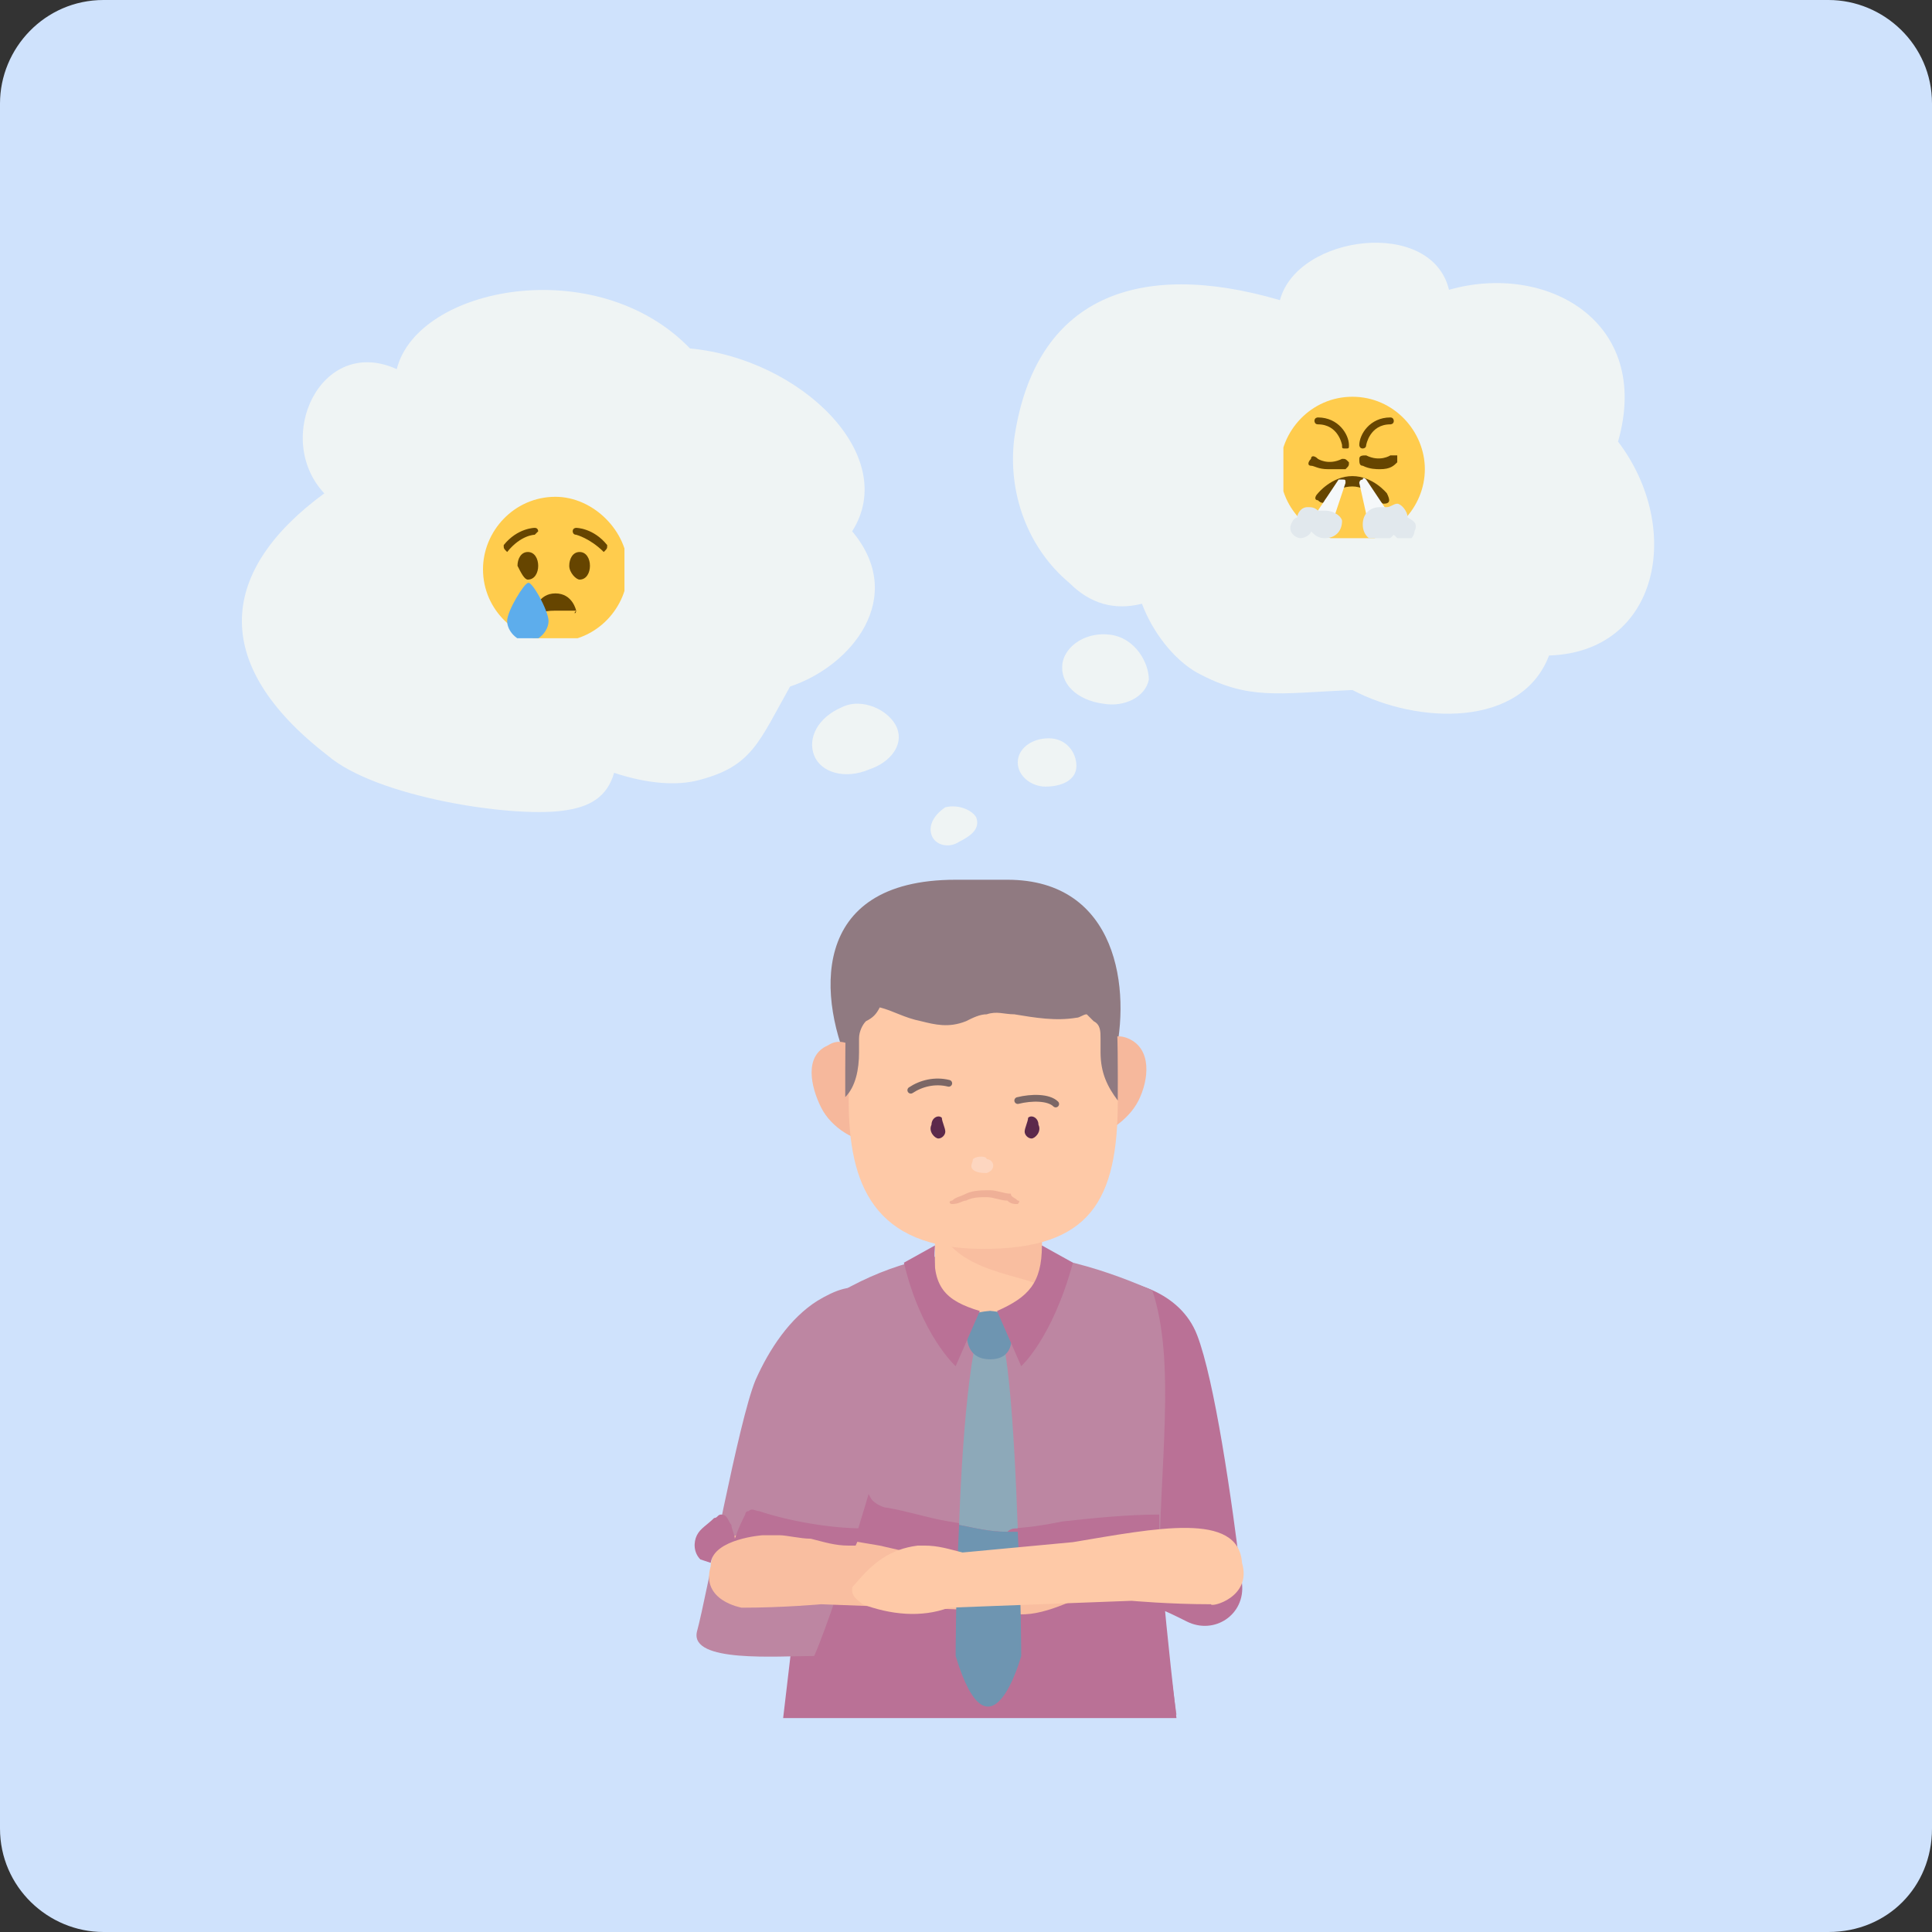 <?xml version="1.0" encoding="utf-8"?>
<!-- Generator: Adobe Illustrator 24.2.1, SVG Export Plug-In . SVG Version: 6.00 Build 0)  -->
<svg version="1.1" id="Layer_1" xmlns="http://www.w3.org/2000/svg" xmlns:xlink="http://www.w3.org/1999/xlink" x="0px" y="0px"
	 viewBox="0 0 56 56" style="enable-background:new 0 0 56 56;" xml:space="preserve">
<rect x="0" y="0" width="56" height="56" fill="#333333" stroke="none"/>
<style type="text/css">
	.st0{fill:#CFE2FC;}
	.st1{fill:#EFF4F4;}
	.st2{clip-path:url(#SVGID_2_);}
	.st3{fill:#FFCC4D;}
	.st4{fill:#664500;}
	.st5{fill:#5DADEC;}
	.st6{fill:#BA7196;}
	.st7{fill:#BD86A2;}
	.st8{fill:#FEC9A7;}
	.st9{fill:#F9BEA0;}
	.st10{fill:#907A81;}
	.st11{fill:#F6B89C;}
	.st12{fill:#5C294B;}
	.st13{fill:#EFB097;}
	.st14{fill:none;stroke:#7B6766;stroke-width:0.196;stroke-linecap:round;stroke-miterlimit:10;}
	.st15{fill:#FDD6C0;}
	.st16{fill:#8DA9B9;}
	.st17{fill:#6E95B1;}
	.st18{clip-path:url(#SVGID_4_);}
	.st19{fill:#F5F8FA;}
	.st20{fill:#E1E8ED;}
</style>
<path class="st0" d="M53,56H3c-1.6,0-3-1.3-3-3V3c0-1.6,1.3-3,3-3H53c1.6,0,3,1.3,3,3V53C56,54.7,54.7,56,53,56z"/>
<path class="st1" d="M9.4,14.3c-1.5-1.6-0.1-4.6,2.1-3.6c0.6-2.4,5.8-3.4,8.5-0.6c3.2,0.3,6.1,3.1,4.7,5.3c1.6,1.9,0,3.9-1.8,4.5
	c-0.9,1.6-1.1,2.3-2.6,2.7c-0.7,0.2-1.6,0.1-2.5-0.2c-0.2,0.7-0.7,1-1.5,1.1c0,0,0,0,0,0c-1.5,0.2-5.4-0.4-6.8-1.6
	C6,19.2,6.4,16.5,9.4,14.3z"/>
<g>
	<defs>
		<rect id="SVGID_1_" x="14" y="14.4" width="4.1" height="4.1"/>
	</defs>
	<clipPath id="SVGID_2_">
		<use xlink:href="#SVGID_1_"  style="overflow:visible;"/>
	</clipPath>
	<g class="st2">
		<path class="st3" d="M18.2,16.5c0,1.1-0.9,2.1-2.1,2.1c-1.1,0-2.1-0.9-2.1-2.1c0-1.1,0.9-2.1,2.1-2.1
			C17.2,14.4,18.2,15.4,18.2,16.5z"/>
		<path class="st4" d="M15.3,16.8c0.2,0,0.3-0.2,0.3-0.4c0-0.2-0.1-0.4-0.3-0.4c-0.2,0-0.3,0.2-0.3,0.4
			C15.1,16.6,15.2,16.8,15.3,16.8z"/>
		<path class="st4" d="M16.8,16.8c0.2,0,0.3-0.2,0.3-0.4c0-0.2-0.1-0.4-0.3-0.4s-0.3,0.2-0.3,0.4C16.5,16.6,16.7,16.8,16.8,16.8z"/>
		<path class="st4" d="M14.7,16C14.7,16,14.7,16,14.7,16c-0.1-0.1-0.1-0.1-0.1-0.2c0.4-0.5,0.9-0.5,0.9-0.5c0.1,0,0.1,0.1,0.1,0.1
			s-0.1,0.1-0.1,0.1C15.5,15.5,15.1,15.5,14.7,16C14.8,16,14.7,16,14.7,16z M17.5,16C17.4,16,17.4,16,17.5,16
			c-0.4-0.4-0.8-0.5-0.8-0.5c-0.1,0-0.1-0.1-0.1-0.1c0-0.1,0.1-0.1,0.1-0.1c0,0,0.5,0,0.9,0.5C17.6,15.9,17.6,15.9,17.5,16
			C17.5,16,17.5,16,17.5,16L17.5,16z M16.7,17.7c0,0-0.1-0.5-0.6-0.5c-0.5,0-0.6,0.5-0.6,0.5c0,0,0,0,0,0.1c0,0,0,0,0.1,0
			c0,0,0.1-0.1,0.5-0.1C16.5,17.7,16.6,17.7,16.7,17.7C16.6,17.8,16.7,17.8,16.7,17.7C16.7,17.8,16.7,17.8,16.7,17.7
			C16.7,17.7,16.7,17.7,16.7,17.7L16.7,17.7z"/>
		<path class="st5" d="M15.9,18c0,0.3-0.3,0.6-0.6,0.6c-0.3,0-0.6-0.3-0.6-0.6s0.5-1.1,0.6-1.1C15.4,16.8,15.9,17.7,15.9,18z"/>
	</g>
</g>
<path class="st6" d="M34.7,38.7c-0.5-1.3-2-1.6-2.6-1.6c-0.3,0-0.9,0.3-1,0.5c-0.6,1.1,0.2,5.1,1.7,8.9c0.4-0.1,1,0.2,1.6,0.5
	c0.8,0.4,1.7-0.2,1.6-1.1C35.7,43.4,35.2,40,34.7,38.7z"/>
<path class="st7" d="M34.1,49.7c-0.6-4.4-0.5-4-0.5-4c0-3.2,0.5-6.2-0.2-8.3c-3.4-1.5-6.6-1.6-9.6,0.4l-0.4,8.1l-0.6,3.8h5.8H34.1z"
	/>
<path class="st6" d="M33.6,44.5c0-0.2,0-0.4,0-0.6c-0.9,0-1.9,0.1-2.8,0.2c-0.5,0.1-1.1,0.2-1.6,0.2c-0.6,0-1.1-0.1-1.7-0.2
	c-0.6-0.1-1.2-0.3-1.8-0.4c-0.1,0-0.3-0.1-0.4-0.2c-0.1-0.1-0.1-0.2-0.2-0.3c-0.3-1.2-0.2-2.5-0.2-3.7c0-0.6,0-1.2-0.1-1.8
	c-0.4,0.4-0.9,0.8-1.2,1.2l-0.3,5.8l-0.6,5.1h11.4C33.6,45.4,33.6,44.5,33.6,44.5z"/>
<path class="st7" d="M25.1,37.4c-0.4-0.2-0.9,0-1.4,0.3c-0.8,0.5-1.4,1.4-1.8,2.3c-0.5,1.2-1.4,6.2-1.7,7.3
	c-0.2,0.9,2.3,0.7,3.4,0.7c0.7-1.6,2.4-7.2,2.5-8.4C26.1,38.6,26,37.9,25.1,37.4z"/>
<path class="st8" d="M28.6,38.6c-0.9,0-1.5-0.7-1.5-1.5v-2.3h3.1v2.3C30.2,37.9,29.5,38.6,28.6,38.6z"/>
<path class="st9" d="M27.1,34.9l3.1-0.2v2.6C29.7,36.9,27.1,36.9,27.1,34.9z"/>
<path class="st9" d="M31.6,46.2c-0.8,0.3-1.7,0.8-2.5,0.5l-5.3-0.2c0,0-1.1,0.1-2.3,0.1c0,0-1.2-0.2-0.9-1.2c0.1-1.5,2.5-1,4.9-0.6
	L31.6,46.2z"/>
<path class="st10" d="M32.3,30.7c-0.2,0.8-0.7,1.2-1.1,1.9h-5.7c-0.3-0.5-0.6-1-0.8-1.5c-1-2.1-1.3-5.6,3-5.6l1.5,0
	C32.4,25.5,32.8,28.7,32.3,30.7z"/>
<path class="st11" d="M33,31.9c0.3-0.6,0.4-1.5-0.3-1.8c-0.7-0.3-1.2,0.6-1.2,0.6l0.1,2.3C32,32.9,32.7,32.5,33,31.9z"/>
<path class="st11" d="M23.8,32.1c-0.3-0.6-0.5-1.5,0.2-1.8c0.6-0.4,1.2,0.5,1.2,0.5l0.1,2.3C24.8,33.1,24.1,32.7,23.8,32.1z"/>
<path class="st8" d="M32.4,31.9c0,2.9-0.8,4.3-3.9,4.3c-3.2,0-3.9-1.9-3.9-4.3c0-4.2,0.8-6.1,3.9-6.1C31.6,25.9,32.4,28,32.4,31.9z"
	/>
<path class="st12" d="M27.4,32.8c0,0.1-0.1,0.2-0.2,0.2c-0.1,0-0.3-0.2-0.2-0.4c0-0.2,0.2-0.3,0.3-0.2
	C27.3,32.5,27.4,32.7,27.4,32.8z"/>
<path class="st12" d="M29.7,32.8c0,0.1,0.1,0.2,0.2,0.2c0.1,0,0.3-0.2,0.2-0.4c0-0.2-0.2-0.3-0.3-0.2C29.8,32.5,29.7,32.7,29.7,32.8
	z"/>
<path class="st13" d="M29.5,34.8c0.1,0,0,0.1,0,0.1c-0.1,0-0.2,0-0.3-0.1c-0.2,0-0.4-0.1-0.6-0.1c-0.2,0-0.4,0-0.6,0.1
	c-0.1,0-0.2,0.1-0.4,0.1c-0.1,0-0.1-0.1,0-0.1c0.1-0.1,0.2-0.1,0.4-0.2c0.2-0.1,0.5-0.1,0.7-0.1c0.2,0,0.4,0.1,0.6,0.1
	C29.3,34.7,29.4,34.7,29.5,34.8z"/>
<path class="st14" d="M27.5,31.4c-0.4-0.1-0.8,0-1.1,0.2"/>
<path class="st15" d="M28.6,34c-0.1,0-0.3,0-0.4-0.1c-0.1-0.1,0-0.2,0-0.3c0.1-0.1,0.4-0.1,0.4,0C28.8,33.6,28.9,33.9,28.6,34z"/>
<path class="st14" d="M29.5,31.9c0.4-0.1,0.9-0.1,1.1,0.1"/>
<path class="st10" d="M28.4,25.6c-4,0-3.9,2.1-3.9,6.2c0.3-0.3,0.4-0.8,0.4-1.3c0-0.1,0-0.2,0-0.4c0-0.2,0.1-0.4,0.2-0.5
	c0.2-0.1,0.3-0.2,0.4-0.4c0.4,0.1,0.7,0.3,1.2,0.4c0.4,0.1,0.8,0.2,1.3,0c0.2-0.1,0.4-0.2,0.6-0.2c0.3-0.1,0.5,0,0.8,0
	c0.6,0.1,1.2,0.2,1.8,0.1c0.1,0,0.2-0.1,0.3-0.1c0.1,0.1,0.1,0.1,0.2,0.2c0.2,0.1,0.2,0.3,0.2,0.5c0,0.1,0,0.2,0,0.4
	c0,0.6,0.2,1,0.5,1.4C32.4,28,32.5,25.6,28.4,25.6z"/>
<path class="st16" d="M29.5,44.3c-0.1-2.8-0.3-6.3-0.8-6.3c-0.5,0-0.8,3.3-0.9,6.2c0.5,0.1,0.9,0.2,1.4,0.2
	C29.3,44.3,29.4,44.3,29.5,44.3z"/>
<path class="st17" d="M29.6,48c0,0,0-1.7-0.1-3.6c-0.1,0-0.2,0-0.3,0c-0.5,0-0.9-0.1-1.4-0.2c-0.1,2-0.1,3.8-0.1,3.8
	C28.7,51.3,29.6,48,29.6,48z"/>
<path class="st17" d="M29.2,38.1c0,0-0.3-0.1-0.5-0.1c-0.2,0-0.6,0.1-0.6,0.1s-0.4,1.3,0.6,1.3S29.2,38.1,29.2,38.1z"/>
<path class="st6" d="M28.9,38c0.9-0.4,1.3-0.8,1.3-1.9l0.9,0.5c-0.6,2.2-1.5,3-1.5,3L28.9,38z"/>
<path class="st6" d="M28.4,38c-1-0.3-1.4-0.7-1.3-1.9l-0.9,0.5c0.5,2.1,1.5,3,1.5,3L28.4,38z"/>
<path class="st8" d="M36,45.3c-0.1-1.5-2.5-1-4.9-0.6L27.9,45c-0.4-0.1-0.7-0.2-1.1-0.2l-0.2,0c-0.8,0.1-1.3,0.5-1.8,1.1
	c-0.1,0.1-0.1,0.1-0.1,0.2c0,0.2,0.2,0.3,0.3,0.4c0.8,0.3,1.7,0.4,2.5,0.1l5.3-0.2c0,0,1.1,0.1,2.3,0.1C35.1,46.6,36.3,46.3,36,45.3
	z"/>
<path class="st1" d="M37.1,8.7c0.5-1.9,4.4-2.4,4.9-0.3c2.8-0.8,5.9,0.9,4.9,4.4c1.9,2.5,1.2,6.1-2,6.2c-0.8,2.1-3.8,2-5.7,1
	c-2.2,0.1-3,0.3-4.5-0.5c-0.7-0.4-1.3-1.2-1.6-2c-0.8,0.2-1.5,0-2.1-0.6c0,0,0,0,0,0c-1.2-1-1.8-2.6-1.6-4.2C30,8.6,33,7.5,37.1,8.7
	z"/>
<g>
	<defs>
		<rect id="SVGID_3_" x="37.2" y="11.5" width="4.1" height="4.1"/>
	</defs>
	<clipPath id="SVGID_4_">
		<use xlink:href="#SVGID_3_"  style="overflow:visible;"/>
	</clipPath>
	<g class="st18">
		<path class="st3" d="M41.3,13.6c0,1.1-0.9,2.1-2.1,2.1c-1.1,0-2.1-0.9-2.1-2.1c0-1.1,0.9-2.1,2.1-2.1
			C40.4,11.5,41.3,12.5,41.3,13.6z"/>
		<path class="st4" d="M39.5,13C39.5,13,39.4,13,39.5,13c-0.1,0-0.1-0.1-0.1-0.1c0-0.3,0.3-0.8,0.9-0.8c0.1,0,0.1,0.1,0.1,0.1
			c0,0.1-0.1,0.1-0.1,0.1c-0.6,0-0.7,0.6-0.7,0.6C39.6,13,39.5,13,39.5,13z M39,13c-0.1,0-0.1,0-0.1-0.1c0,0-0.1-0.6-0.7-0.6
			c-0.1,0-0.1-0.1-0.1-0.1c0-0.1,0.1-0.1,0.1-0.1c0.6,0,0.9,0.5,0.9,0.8C39.1,13,39.1,13,39,13C39,13,39,13,39,13z M38.5,13.6
			c-0.3,0-0.4-0.1-0.5-0.1c-0.1,0-0.1-0.1,0-0.2c0-0.1,0.1-0.1,0.2,0c0,0,0.3,0.2,0.7,0c0.1,0,0.1,0,0.2,0.1c0,0.1,0,0.1-0.1,0.2
			C38.8,13.6,38.6,13.6,38.5,13.6L38.5,13.6z M40,13.6c-0.1,0-0.3,0-0.5-0.1c-0.1,0-0.1-0.1-0.1-0.2c0-0.1,0.1-0.1,0.2-0.1
			c0.4,0.2,0.7,0,0.7,0c0.1,0,0.1,0,0.2,0c0,0.1,0,0.1,0,0.2C40.4,13.5,40.3,13.6,40,13.6L40,13.6z M40.1,14.6
			C40.1,14.6,40.1,14.6,40.1,14.6c-0.1,0-0.4-0.5-0.9-0.5c-0.5,0-0.8,0.4-0.8,0.4c0,0.1-0.1,0.1-0.2,0c-0.1,0-0.1-0.1,0-0.2
			c0,0,0.4-0.5,1-0.5s1,0.5,1,0.5C40.3,14.5,40.3,14.6,40.1,14.6C40.2,14.6,40.2,14.6,40.1,14.6L40.1,14.6z"/>
		<path class="st19" d="M38.9,13.9c-0.1,0-0.1,0-0.1,0l-0.6,0.9c0,0,0,0.1,0,0.1c0,0,0.1,0.1,0.1,0.1h0.3c0.1,0,0.1,0,0.1-0.1L39,14
			C39,13.9,39,13.9,38.9,13.9L38.9,13.9z M40.2,14.8l-0.6-0.9c0,0-0.1-0.1-0.1,0c-0.1,0-0.1,0.1-0.1,0.1l0.2,0.9
			c0,0.1,0.1,0.1,0.1,0.1h0.3c0,0,0.1,0,0.1-0.1C40.3,14.9,40.3,14.8,40.2,14.8L40.2,14.8z"/>
		<path class="st20" d="M40.8,15C40.8,15,40.8,15,40.8,15c0-0.2-0.2-0.4-0.3-0.4c-0.1,0-0.2,0.1-0.3,0.1c-0.1,0-0.1,0-0.2,0
			c-0.3,0-0.5,0.2-0.5,0.5c0,0.3,0.2,0.5,0.5,0.5c0.2,0,0.3-0.1,0.4-0.2c0.1,0.1,0.2,0.2,0.3,0.2c0.2,0,0.3-0.2,0.3-0.3
			C41.1,15.2,41,15.1,40.8,15z M38.4,14.8c-0.1,0-0.1,0-0.2,0c-0.1-0.1-0.2-0.1-0.3-0.1c-0.2,0-0.3,0.2-0.3,0.3c0,0,0,0,0,0
			c-0.1,0-0.2,0.2-0.2,0.3c0,0.2,0.2,0.3,0.3,0.3c0.1,0,0.3-0.1,0.3-0.2c0.1,0.1,0.2,0.2,0.4,0.2c0.3,0,0.5-0.2,0.5-0.5
			C38.9,15,38.7,14.8,38.4,14.8z"/>
	</g>
</g>
<path class="st1" d="M29.5,22.1c0-0.4,0.4-0.7,0.9-0.7c0.5,0,0.8,0.4,0.8,0.8c0,0.4-0.4,0.6-0.9,0.6C29.9,22.8,29.5,22.5,29.5,22.1z
	"/>
<path class="st1" d="M30.8,19.2c0.1-0.5,0.7-0.9,1.4-0.8c0.7,0.1,1.1,0.8,1.1,1.3c-0.1,0.5-0.7,0.8-1.3,0.7
	C31.2,20.3,30.7,19.8,30.8,19.2z"/>
<path class="st1" d="M23.6,21.9c-0.2-0.5,0.1-1.1,0.8-1.4c0.6-0.3,1.4,0.1,1.6,0.6c0.2,0.5-0.2,1-0.8,1.2
	C24.5,22.6,23.8,22.4,23.6,21.9z"/>
<path class="st1" d="M27,24.2c-0.1-0.3,0.1-0.6,0.4-0.8c0.4-0.1,0.8,0.1,0.9,0.3c0.1,0.3-0.1,0.5-0.5,0.7
	C27.5,24.6,27.1,24.5,27,24.2z"/>
<path class="st6" d="M20.6,45.3c0.1-0.7,1.5-0.8,1.5-0.8c0.2,0,0.3,0,0.5,0c0.2,0,0.6,0.1,0.9,0.1c0.4,0.1,0.7,0.2,1.1,0.2
	c0,0,0.2,0,0.2,0c0,0,0,0,0,0c0.1-0.2,0.1-0.3,0.2-0.5c-0.9,0-2.1-0.2-3-0.5c-0.1,0-0.2-0.1-0.3,0c-0.1,0-0.1,0.1-0.1,0.1
	c-0.1,0.2-0.2,0.4-0.3,0.7c0-0.1-0.1-0.3-0.1-0.4c-0.1-0.1-0.1-0.3-0.3-0.3c-0.1,0-0.1,0.1-0.2,0.1c-0.2,0.2-0.4,0.3-0.5,0.5
	c-0.1,0.2-0.1,0.5,0.1,0.7"/>
</svg>
